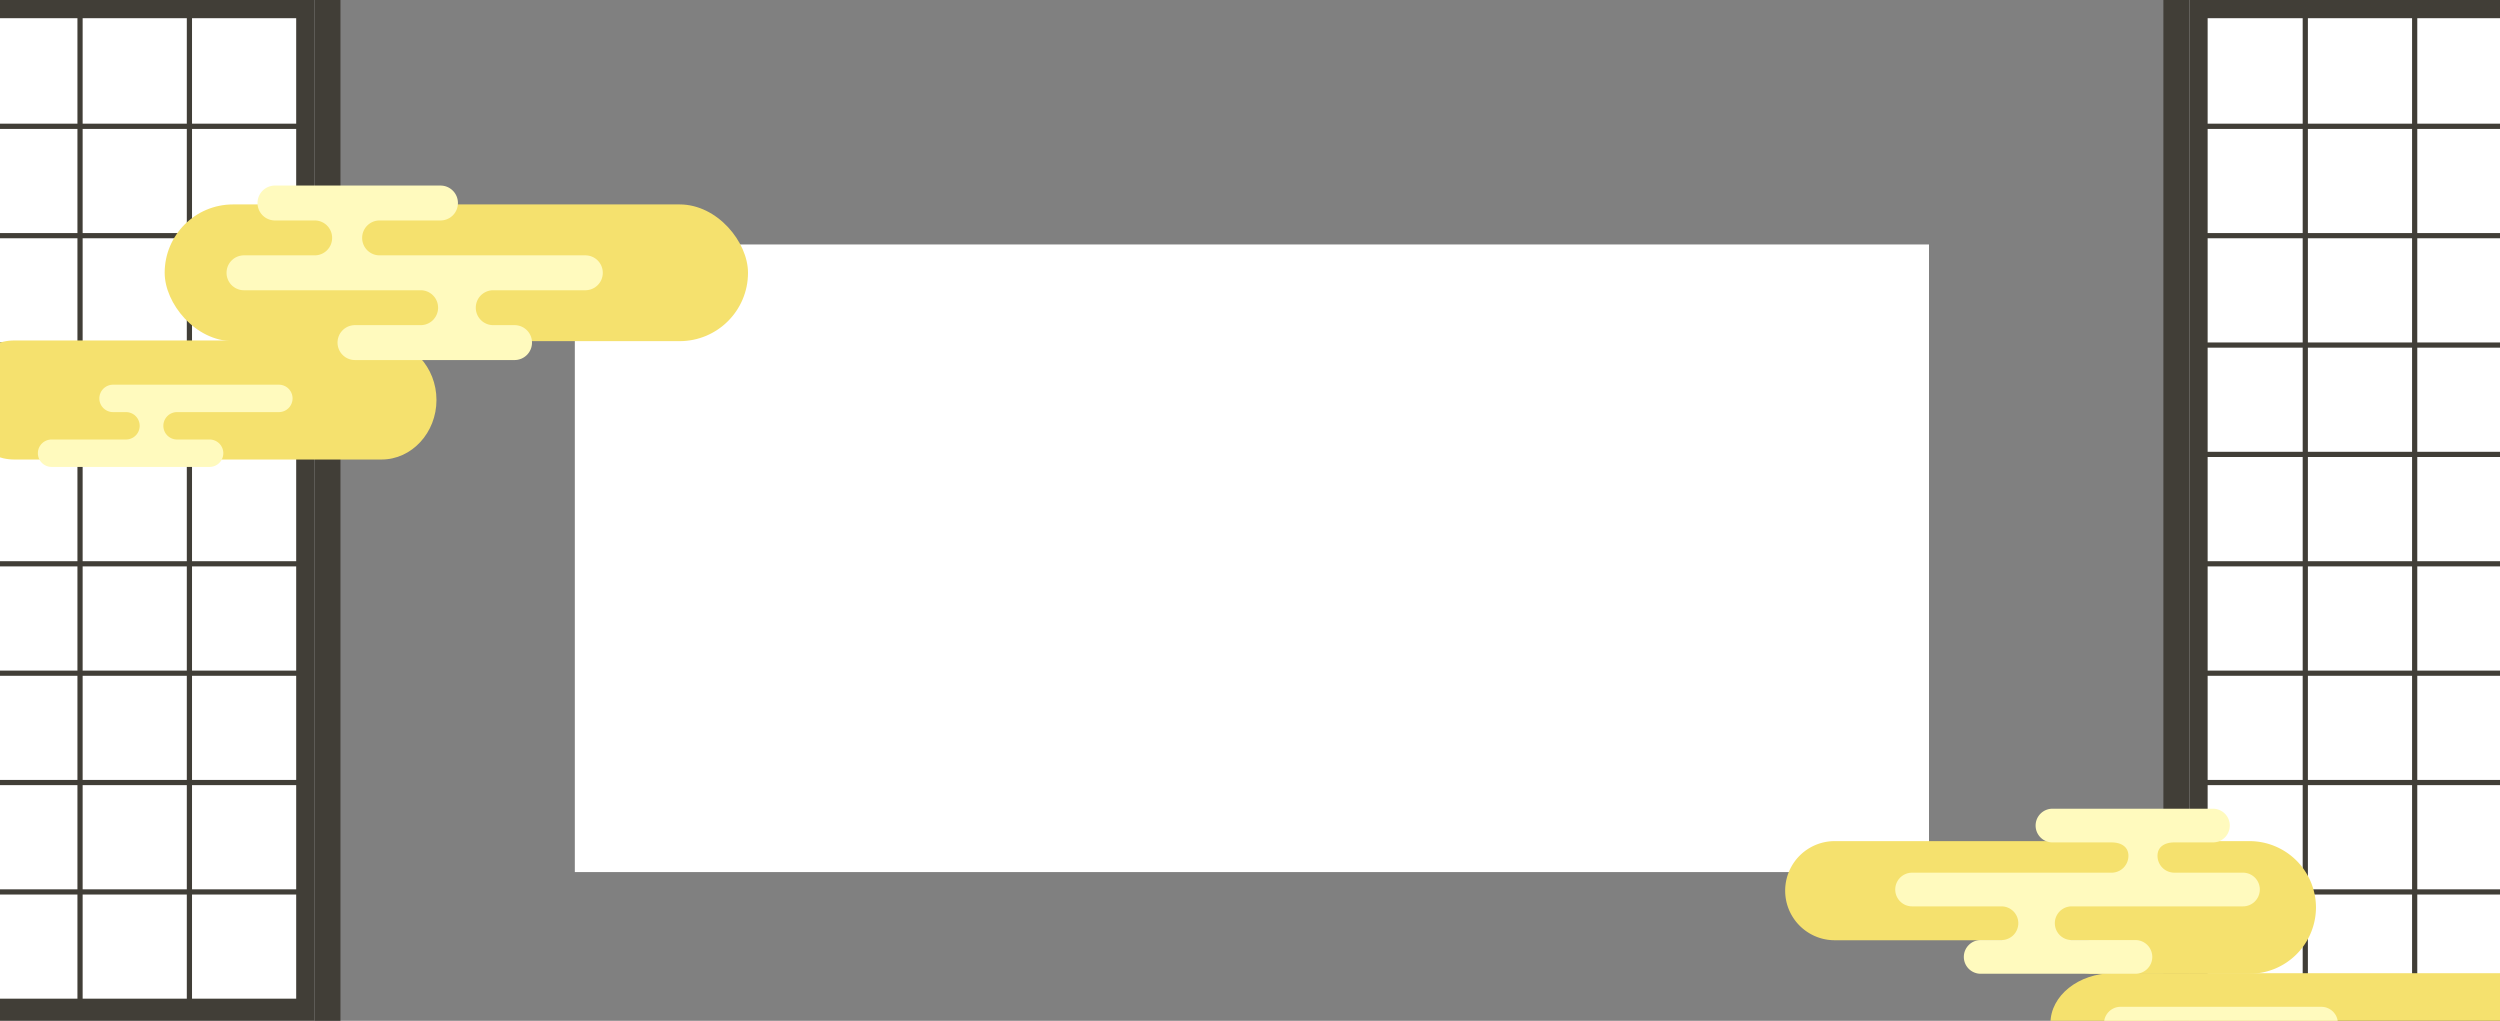 <svg xmlns="http://www.w3.org/2000/svg" xmlns:xlink="http://www.w3.org/1999/xlink" width="1920" height="784" viewBox="0 0 1920 784"><rect x="0" y="0" width="1920" height="784" fill="#808080" stroke="none"/><defs><clipPath id="a"><rect width="1920" height="784" transform="translate(0 868)" fill="#fff" stroke="#707070" stroke-width="1"/></clipPath><clipPath id="b"><rect width="274" height="760.539" fill="none"/></clipPath><clipPath id="c"><rect width="354.202" height="678.806" fill="none"/></clipPath></defs><g transform="translate(0 -868)" clip-path="url(#a)"><rect width="1920" height="784" transform="translate(-518.531 2597)" fill="#004a83"/><rect width="1040" height="482" transform="translate(441.469 1055.75)" fill="#fff"/><g transform="translate(1.469)"><g transform="translate(1666.43 868)"><rect width="353" height="784" transform="translate(13.57)" fill="#fff"/><path d="M14,14V770H339V14H14M0,0H353V784H0Z" transform="translate(13.57)" fill="#413e37"/><g transform="translate(16.57 13.267)" clip-path="url(#b)"><g transform="translate(-259.253 -910.267)"><path d="M-8531.747-4445.733v976.539" transform="translate(8793 5356)" fill="none" stroke="#413e37" stroke-width="4"/></g><g transform="translate(-175.253 -910.267)"><path d="M-8531.747-4445.733v976.539" transform="translate(8793 5356)" fill="none" stroke="#413e37" stroke-width="4"/></g><g transform="translate(-91.253 -910.267)"><path d="M-8531.747-4445.733v976.539" transform="translate(8793 5356)" fill="none" stroke="#413e37" stroke-width="4"/></g><g transform="translate(-7.253 -910.267)"><path d="M-8531.747-4445.733v976.539" transform="translate(8793 5356)" fill="none" stroke="#413e37" stroke-width="4"/></g></g><g transform="translate(23 95)" clip-path="url(#c)"><g transform="translate(32.57 -978.667)"><path d="M-8474.368-4375.333h-354.2" transform="translate(8796 5356)" fill="none" stroke="#413e37" stroke-width="4"/></g><g transform="translate(32.57 -894.667)"><path d="M-8474.368-4375.333h-354.2" transform="translate(8796 5356)" fill="none" stroke="#413e37" stroke-width="4"/></g><g transform="translate(32.57 -810.667)"><path d="M-8474.368-4375.333h-354.2" transform="translate(8796 5356)" fill="none" stroke="#413e37" stroke-width="4"/></g><g transform="translate(32.57 -726.667)"><path d="M-8474.368-4375.333h-354.2" transform="translate(8796 5356)" fill="none" stroke="#413e37" stroke-width="4"/></g><g transform="translate(32.57 -642.667)"><path d="M-8474.368-4375.333h-354.2" transform="translate(8796 5356)" fill="none" stroke="#413e37" stroke-width="4"/></g><g transform="translate(32.57 -558.667)"><path d="M-8474.368-4375.333h-354.2" transform="translate(8796 5356)" fill="none" stroke="#413e37" stroke-width="4"/></g><g transform="translate(32.57 -474.667)"><path d="M-8474.368-4375.333h-354.2" transform="translate(8796 5356)" fill="none" stroke="#413e37" stroke-width="4"/></g><g transform="translate(32.57 -390.667)"><path d="M-8474.368-4375.333h-354.2" transform="translate(8796 5356)" fill="none" stroke="#413e37" stroke-width="4"/></g><g transform="translate(32.57 -306.667)"><path d="M-8474.368-4375.333h-354.2" transform="translate(8796 5356)" fill="none" stroke="#413e37" stroke-width="4"/></g></g></g><rect width="20" height="784" transform="translate(1660 868)" fill="#413e37"/></g><g transform="translate(1.469)"><g transform="translate(-94 -29)"><rect width="353" height="784" transform="translate(-19 897)" fill="#fff"/><path d="M14,14V770H339V14H14M0,0H353V784H0Z" transform="translate(-19 897)" fill="#413e37"/><g transform="translate(-16 910.267)" clip-path="url(#b)"><g transform="translate(-259.253 -910.267)"><path d="M-8531.747-4445.733v976.539" transform="translate(8793 5356)" fill="none" stroke="#413e37" stroke-width="4"/></g><g transform="translate(-175.253 -910.267)"><path d="M-8531.747-4445.733v976.539" transform="translate(8793 5356)" fill="none" stroke="#413e37" stroke-width="4"/></g><g transform="translate(-91.253 -910.267)"><path d="M-8531.747-4445.733v976.539" transform="translate(8793 5356)" fill="none" stroke="#413e37" stroke-width="4"/></g><g transform="translate(-7.253 -910.267)"><path d="M-8531.747-4445.733v976.539" transform="translate(8793 5356)" fill="none" stroke="#413e37" stroke-width="4"/></g></g><g transform="translate(-32.57 992)" clip-path="url(#c)"><g transform="translate(32.57 -978.667)"><path d="M-8474.368-4375.333h-354.2" transform="translate(8796 5356)" fill="none" stroke="#413e37" stroke-width="4"/></g><g transform="translate(32.57 -894.667)"><path d="M-8474.368-4375.333h-354.2" transform="translate(8796 5356)" fill="none" stroke="#413e37" stroke-width="4"/></g><g transform="translate(32.57 -810.667)"><path d="M-8474.368-4375.333h-354.2" transform="translate(8796 5356)" fill="none" stroke="#413e37" stroke-width="4"/></g><g transform="translate(32.57 -726.667)"><path d="M-8474.368-4375.333h-354.2" transform="translate(8796 5356)" fill="none" stroke="#413e37" stroke-width="4"/></g><g transform="translate(32.57 -642.667)"><path d="M-8474.368-4375.333h-354.2" transform="translate(8796 5356)" fill="none" stroke="#413e37" stroke-width="4"/></g><g transform="translate(32.57 -558.667)"><path d="M-8474.368-4375.333h-354.2" transform="translate(8796 5356)" fill="none" stroke="#413e37" stroke-width="4"/></g><g transform="translate(32.57 -474.667)"><path d="M-8474.368-4375.333h-354.2" transform="translate(8796 5356)" fill="none" stroke="#413e37" stroke-width="4"/></g><g transform="translate(32.57 -390.667)"><path d="M-8474.368-4375.333h-354.2" transform="translate(8796 5356)" fill="none" stroke="#413e37" stroke-width="4"/></g><g transform="translate(32.57 -306.667)"><path d="M-8474.368-4375.333h-354.2" transform="translate(8796 5356)" fill="none" stroke="#413e37" stroke-width="4"/></g></g></g><rect width="20" height="784" transform="translate(240 868)" fill="#413e37"/></g><g transform="translate(1.469 -28.25)"><path d="M324.136,229.895H42.167C18.975,229.895,0,209.322,0,184.176s18.975-45.717,42.167-45.717H324.136c23.192,0,42.167,20.573,42.167,45.717s-18.975,45.718-42.167,45.718" transform="translate(-32.565 1019.269)" fill="#f5e16e"/><path d="M176.092,229.742a10.522,10.522,0,0,0,10.523-10.523h0a10.523,10.523,0,0,0-10.523-10.523H151.086a10.522,10.522,0,0,1-10.523-10.523h0a10.522,10.522,0,0,1,10.523-10.523h78.188A10.523,10.523,0,0,0,239.8,177.126v0A10.523,10.523,0,0,0,229.274,166.6H101.935a10.522,10.522,0,0,0-10.523,10.523v0a10.523,10.523,0,0,0,10.523,10.523h9.931a10.522,10.522,0,0,1,10.523,10.523h0a10.522,10.522,0,0,1-10.523,10.523H54.725A10.524,10.524,0,0,0,44.2,219.218h0a10.523,10.523,0,0,0,10.523,10.523Z" transform="translate(-16.578 1025.1)" fill="#fffabe"/><rect width="448" height="105" rx="52.5" transform="translate(125 1053.25)" fill="#f5e16e"/><path d="M289.42,26.8h46.847a13.375,13.375,0,0,0,13.352-13.4v0A13.375,13.375,0,0,0,336.267,0h-127.2a13.374,13.374,0,0,0-13.352,13.4v0a13.374,13.374,0,0,0,13.352,13.4h30.584a13.374,13.374,0,0,1,13.352,13.4v0a13.375,13.375,0,0,1-13.352,13.4H185.272a13.374,13.374,0,0,0-13.352,13.4v0a13.374,13.374,0,0,0,13.352,13.4H321.031a13.375,13.375,0,0,1,13.352,13.4h0a13.374,13.374,0,0,1-13.352,13.4H270.512a13.375,13.375,0,0,0-13.352,13.4v0a13.374,13.374,0,0,0,13.352,13.4H393.16a13.374,13.374,0,0,0,13.352-13.4v0a13.375,13.375,0,0,0-13.352-13.4H376.688a13.374,13.374,0,0,1-13.352-13.4h0a13.375,13.375,0,0,1,13.352-13.4H447.52a13.374,13.374,0,0,0,13.352-13.4v0a13.374,13.374,0,0,0-13.352-13.4H289.42a13.375,13.375,0,0,1-13.352-13.4v0A13.374,13.374,0,0,1,289.42,26.8" transform="translate(0.601 1038.763)" fill="#fffabe"/></g><g transform="translate(43.416 -42.989)"><rect width="56" height="7" rx="3.5" transform="translate(1534.054 1554.989)" fill="#f5e16e"/><path d="M48.048,215.363H369.341c26.427,0,48.048-17.3,48.048-38.452s-21.621-38.452-48.048-38.452H48.048C21.621,138.459,0,155.762,0,176.911s21.621,38.452,48.048,38.452" transform="translate(1531.324 1519.958)" fill="#f5e16e"/><path d="M162.946,27.828H481.927c.674,0,1.343.019,2.009.054a51.088,51.088,0,0,1,48.807,50.879h0A51.084,51.084,0,0,1,481.809,129.7H355.7v-.11h.018a12.791,12.791,0,0,0,12.791-12.791v0A12.791,12.791,0,0,0,355.722,104H355.7v-.047H162.946a38.064,38.064,0,0,1,0-76.127" transform="translate(1202.512 1529.143)" fill="#f5e16e"/><path d="M121.316,243.033A12.737,12.737,0,0,1,108.578,230.3v0a12.738,12.738,0,0,1,12.738-12.738h30.27a12.737,12.737,0,0,0,12.738-12.738h0a12.737,12.737,0,0,0-12.738-12.738H56.94A12.739,12.739,0,0,1,44.2,179.342v0A12.738,12.738,0,0,1,56.94,166.6H211.083a12.737,12.737,0,0,1,12.738,12.738v0a12.738,12.738,0,0,1-12.738,12.738H199.062a12.737,12.737,0,0,0-12.738,12.738h0a12.737,12.737,0,0,0,12.738,12.738h69.169a12.739,12.739,0,0,1,12.739,12.738v0a12.738,12.738,0,0,1-12.739,12.738Z" transform="translate(1528.267 1517.621)" fill="#fffabe"/><path d="M338.055,28.511H292.661a12.938,12.938,0,0,1-12.938-12.938v0A12.938,12.938,0,0,1,292.661,2.633H415.913a12.938,12.938,0,0,1,12.938,12.938v0a12.938,12.938,0,0,1-12.938,12.938H386.277c-7.146,0-12.938,3.16-12.938,10.306v0a12.939,12.939,0,0,0,12.938,12.938h52.694A12.938,12.938,0,0,1,451.91,64.695v0a12.938,12.938,0,0,1-12.938,12.937H307.424a12.939,12.939,0,0,0-12.938,12.939h0a12.938,12.938,0,0,0,12.938,12.938h48.952a12.938,12.938,0,0,1,12.938,12.938v0a12.938,12.938,0,0,1-12.938,12.938H237.532a12.938,12.938,0,0,1-12.938-12.938v0a12.939,12.939,0,0,1,12.938-12.938h15.962a12.938,12.938,0,0,0,12.938-12.938h0a12.939,12.939,0,0,0-12.938-12.939H184.858A12.938,12.938,0,0,1,171.92,64.7v0a12.938,12.938,0,0,1,12.938-12.938h153.2a12.939,12.939,0,0,0,12.938-12.938v0c0-7.146-5.792-10.306-12.938-10.306" transform="translate(1240.212 1529.449)" fill="#fffabe"/></g></g></svg>